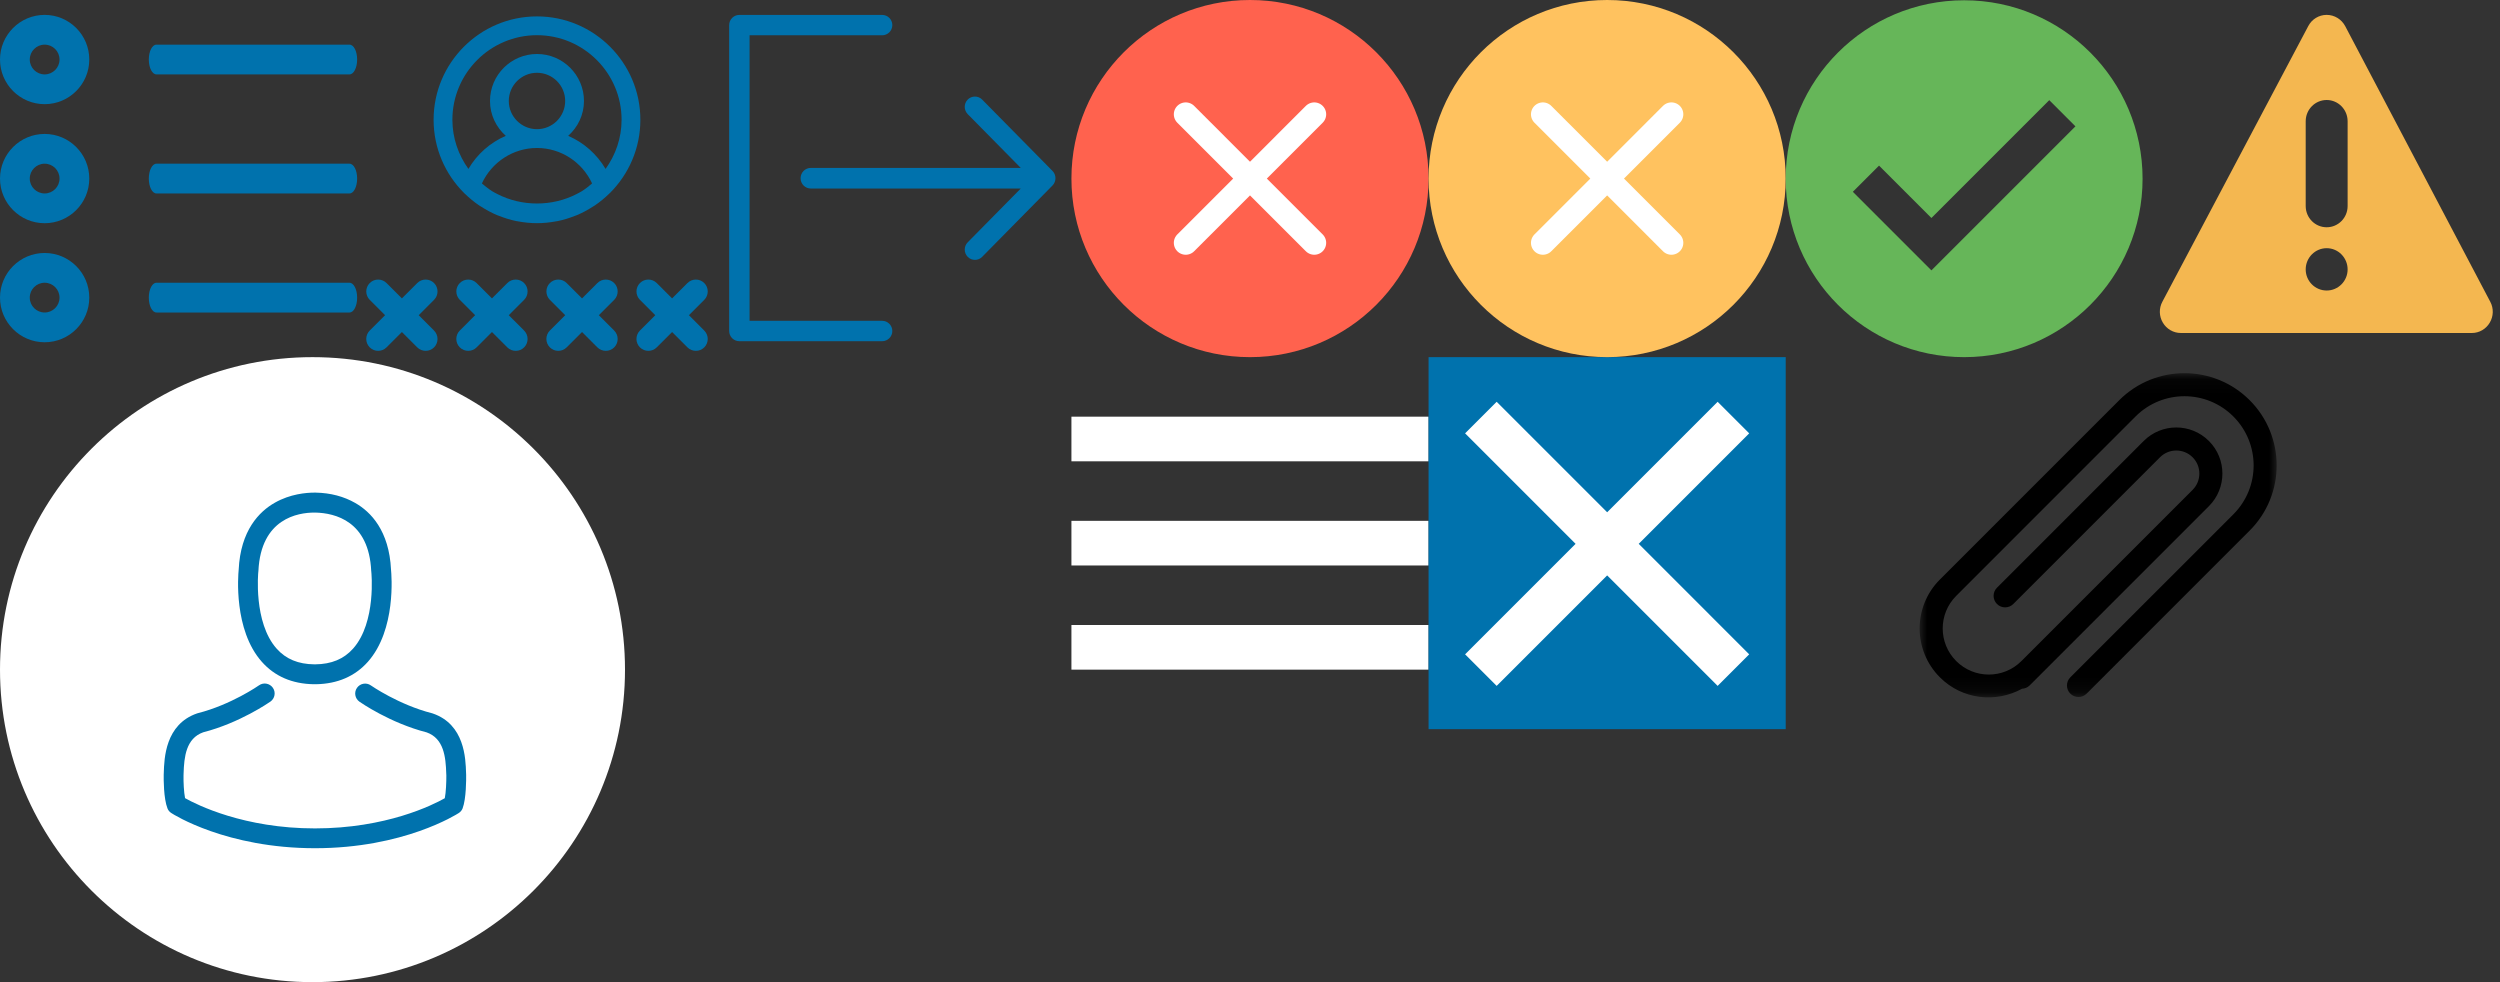 <?xml version="1.0" encoding="UTF-8"?>
<svg width="168px" height="66px" viewBox="0 0 168 66" version="1.1" xmlns="http://www.w3.org/2000/svg" xmlns:xlink="http://www.w3.org/1999/xlink">
    <rect x="0" y="0" width="168" height="66" fill="#333333" stroke="none"/>
    <!-- Generator: Sketch 49 (51002) - http://www.bohemiancoding.com/sketch -->
    <title>Artboard</title>
    <desc>Created with Sketch.</desc>
    <defs>
        <polygon id="path-1" points="0 0.078 23.992 0.078 23.992 21.865 0 21.865"></polygon>
    </defs>
    <g id="Artboard" stroke="none" stroke-width="1" fill="none" fill-rule="evenodd">
        <g id="Group" transform="translate(0, 1)" fill="#0072AD" fill-rule="nonzero">
            <path d="M3,0 C1.346,0 0,1.346 0,3 C0,4.654 1.346,6 3,6 C4.654,6 6,4.654 6,3 C6,1.346 4.654,0 3,0 Z M3,4 C2.448,4 2,3.552 2,3 C2,2.448 2.448,2 3,2 C3.552,2 4,2.448 4,3 C4,3.552 3.552,4 3,4 Z" id="Fill-1"></path>
            <path d="M3,8 C1.346,8 0,9.346 0,11 C0,12.654 1.346,14 3,14 C4.654,14 6,12.654 6,11 C6,9.346 4.654,8 3,8 Z M3,12 C2.448,12 2,11.552 2,11 C2,10.448 2.448,10 3,10 C3.552,10 4,10.448 4,11 C4,11.552 3.552,12 3,12 Z" id="Fill-1-Copy-3"></path>
            <path d="M3,16 C1.346,16 0,17.346 0,19 C0,20.654 1.346,22 3,22 C4.654,22 6,20.654 6,19 C6,17.346 4.654,16 3,16 Z M3,20 C2.448,20 2,19.552 2,19 C2,18.448 2.448,18 3,18 C3.552,18 4,18.448 4,19 C4,19.552 3.552,20 3,20 Z" id="Fill-1-Copy-4"></path>
            <path d="M24,3 C24,2.444 23.772,2 23.486,2 L10.514,2 C10.228,2 10,2.444 10,3 C10,3.556 10.228,4 10.514,4 L23.486,4 C23.772,4 24,3.556 24,3 Z" id="Fill-6"></path>
            <path d="M10.514,10 C10.228,10 10,10.444 10,11 C10,11.556 10.228,12 10.514,12 L23.486,12 C23.772,12 24,11.556 24,11 C24,10.444 23.772,10 23.486,10 L10.514,10 Z" id="Fill-7"></path>
            <path d="M24,19 C24,18.444 23.772,18 23.486,18 L10.514,18 C10.228,18 10,18.444 10,19 C10,19.556 10.228,20 10.514,20 L23.486,20 C23.772,20 24,19.556 24,19 Z" id="Fill-8"></path>
        </g>
        <g id="login" transform="translate(24, 1)" fill="#0072AD" fill-rule="nonzero">
            <path d="M11.221,18.021 C10.91,17.709 10.403,17.709 10.092,18.021 L9.06,19.052 L8.028,18.021 C7.717,17.709 7.211,17.709 6.899,18.021 C6.588,18.332 6.588,18.838 6.899,19.15 L7.929,20.181 L6.898,21.213 C6.586,21.525 6.586,22.031 6.898,22.342 C7.054,22.499 7.259,22.577 7.463,22.577 C7.668,22.577 7.872,22.499 8.027,22.344 L9.06,21.312 L10.092,22.344 C10.248,22.499 10.453,22.577 10.657,22.577 C10.862,22.577 11.066,22.499 11.221,22.344 C11.532,22.032 11.532,21.526 11.221,21.215 L10.189,20.181 L11.221,19.15 C11.532,18.838 11.532,18.332 11.221,18.021 Z M17.274,18.021 C16.962,17.709 16.456,17.709 16.144,18.021 L15.113,19.052 L14.081,18.021 C13.77,17.709 13.263,17.709 12.952,18.021 C12.641,18.332 12.641,18.838 12.952,19.15 L13.982,20.181 L12.95,21.213 C12.639,21.525 12.639,22.031 12.95,22.342 C13.107,22.499 13.311,22.577 13.516,22.577 C13.72,22.577 13.925,22.499 14.079,22.344 L15.113,21.312 L16.144,22.344 C16.301,22.499 16.505,22.577 16.71,22.577 C16.914,22.577 17.119,22.499 17.274,22.344 C17.585,22.032 17.585,21.526 17.274,21.215 L16.242,20.181 L17.274,19.15 C17.585,18.838 17.585,18.332 17.274,18.021 Z M23.326,18.021 C23.015,17.709 22.509,17.709 22.197,18.021 L21.165,19.052 L20.134,18.021 C19.822,17.709 19.316,17.709 19.005,18.021 C18.693,18.332 18.693,18.838 19.005,19.15 L20.035,20.181 L19.003,21.213 C18.692,21.525 18.692,22.031 19.003,22.342 C19.16,22.499 19.364,22.577 19.568,22.577 C19.773,22.577 19.977,22.499 20.132,22.344 L21.165,21.312 L22.197,22.344 C22.354,22.499 22.558,22.577 22.763,22.577 C22.967,22.577 23.171,22.499 23.326,22.344 C23.638,22.032 23.638,21.526 23.326,21.215 L22.295,20.181 L23.326,19.15 C23.638,18.838 23.638,18.332 23.326,18.021 Z M5.168,18.021 C4.857,17.709 4.351,17.709 4.039,18.021 L3.008,19.052 L1.976,18.021 C1.664,17.709 1.158,17.709 0.847,18.021 C0.535,18.332 0.535,18.838 0.847,19.15 L1.877,20.181 L0.845,21.213 C0.534,21.525 0.534,22.031 0.845,22.342 C1.002,22.499 1.206,22.577 1.41,22.577 C1.615,22.577 1.819,22.499 1.974,22.344 L3.008,21.312 L4.039,22.344 C4.196,22.499 4.4,22.577 4.605,22.577 C4.809,22.577 5.013,22.499 5.168,22.344 C5.48,22.032 5.48,21.526 5.168,21.215 L4.137,20.181 L5.168,19.15 C5.48,18.838 5.48,18.332 5.168,18.021 Z M12.086,1.365 C15.219,1.365 17.77,3.915 17.77,7.049 C17.77,8.283 17.364,9.418 16.694,10.351 C16.107,9.354 15.225,8.58 14.182,8.129 C14.828,7.551 15.243,6.72 15.243,5.786 C15.243,4.045 13.826,2.628 12.086,2.628 C10.345,2.628 8.928,4.045 8.928,5.786 C8.928,6.72 9.343,7.551 9.989,8.129 C8.945,8.579 8.062,9.353 7.478,10.351 C6.807,9.418 6.401,8.283 6.401,7.049 C6.401,3.915 8.952,1.365 12.086,1.365 Z M10.191,5.786 C10.191,4.741 11.041,3.891 12.086,3.891 C13.13,3.891 13.98,4.741 13.98,5.786 C13.98,6.831 13.13,7.681 12.086,7.681 C11.041,7.681 10.191,6.831 10.191,5.786 Z M15.499,11.565 C15.366,11.665 15.235,11.766 15.094,11.852 C14.981,11.922 14.859,11.981 14.741,12.044 C13.099,12.886 11.072,12.886 9.43,12.044 C9.312,11.981 9.19,11.922 9.077,11.852 C8.936,11.766 8.805,11.665 8.673,11.565 C8.573,11.489 8.478,11.408 8.383,11.326 C9.051,9.886 10.488,8.944 12.086,8.944 C13.683,8.944 15.12,9.886 15.789,11.326 C15.694,11.408 15.598,11.489 15.499,11.565 Z M7.177,11.965 C7.192,11.981 7.21,11.991 7.225,12.005 C7.527,12.3 7.853,12.57 8.204,12.808 C8.244,12.836 8.288,12.857 8.33,12.885 C8.666,13.102 9.019,13.294 9.391,13.452 C9.435,13.471 9.481,13.484 9.525,13.501 C9.903,13.652 10.294,13.774 10.701,13.858 C10.726,13.863 10.752,13.864 10.776,13.869 C11.2,13.95 11.637,13.997 12.086,13.997 C12.534,13.997 12.971,13.95 13.395,13.869 C13.421,13.864 13.446,13.863 13.47,13.858 C13.878,13.776 14.27,13.652 14.649,13.501 C14.691,13.484 14.736,13.471 14.779,13.453 C15.154,13.295 15.509,13.101 15.847,12.882 C15.885,12.857 15.926,12.837 15.963,12.812 C16.321,12.57 16.653,12.295 16.96,11.993 C16.97,11.983 16.983,11.976 16.994,11.965 C16.995,11.964 16.995,11.96 16.998,11.959 C18.255,10.7 19.033,8.964 19.033,7.049 C19.033,3.218 15.917,0.102 12.086,0.102 C8.254,0.102 5.138,3.218 5.138,7.049 C5.138,8.963 5.916,10.697 7.172,11.955 C7.174,11.958 7.174,11.963 7.177,11.965 Z" id="Fill-1"></path>
        </g>
        <g id="logout-(1)" transform="translate(49, 1)" fill="#0072AD" fill-rule="nonzero">
            <path d="M10.278,20.558 L1.371,20.558 L1.371,1.372 L10.278,1.372 C10.657,1.372 10.964,1.065 10.964,0.687 C10.964,0.309 10.657,0.002 10.278,0.002 L0.685,0.002 C0.307,0.002 0,0.309 0,0.687 L0,21.244 C0,21.622 0.307,21.929 0.685,21.929 L10.278,21.929 C10.657,21.929 10.964,21.622 10.964,21.244 C10.964,20.865 10.657,20.558 10.278,20.558 Z" id="Fill-1"></path>
            <path d="M21.728,10.487 L17,5.691 C16.733,5.421 16.299,5.421 16.031,5.691 C15.764,5.961 15.764,6.4 16.031,6.67 L19.595,10.284 L5.484,10.284 C5.106,10.284 4.799,10.594 4.799,10.976 C4.799,11.359 5.106,11.668 5.484,11.668 L19.595,11.668 L16.031,15.283 C15.764,15.554 15.764,15.991 16.031,16.261 C16.3,16.532 16.733,16.532 17,16.261 L21.728,11.465 C21.992,11.199 21.995,10.753 21.728,10.487 Z" id="Fill-3"></path>
        </g>
        <g id="Group" transform="translate(0, 24)" fill-rule="nonzero">
            <circle id="Oval" fill="#FFFFFF" cx="21" cy="21" r="21"></circle>
            <g id="avatar" transform="translate(11, 9)" fill="#0072AD">
                <path d="M10.076,12.98 L10.235,12.98 C11.685,12.955 12.858,12.445 13.723,11.471 C15.628,9.323 15.312,5.641 15.277,5.29 C15.153,2.652 13.906,1.391 12.877,0.802 C12.11,0.361 11.214,0.124 10.215,0.104 L10.131,0.104 C9.582,0.104 8.503,0.193 7.469,0.782 C6.429,1.371 5.163,2.633 5.039,5.29 C5.004,5.641 4.687,9.323 6.593,11.471 C7.454,12.445 8.626,12.955 10.076,12.98 Z M6.36,5.414 C6.36,5.399 6.365,5.384 6.365,5.374 C6.528,1.826 9.047,1.445 10.126,1.445 L10.185,1.445 C11.521,1.475 13.793,2.019 13.946,5.374 C13.946,5.389 13.946,5.404 13.951,5.414 C13.956,5.448 14.302,8.813 12.729,10.585 C12.105,11.287 11.274,11.634 10.18,11.644 L10.131,11.644 C9.042,11.634 8.206,11.287 7.587,10.585 C6.019,8.823 6.355,5.443 6.36,5.414 Z" id="Fill-1"></path>
                <path d="M20.325,19.086 L20.325,19.071 C20.325,19.032 20.32,18.992 20.32,18.948 C20.29,17.968 20.226,15.677 18.078,14.944 C18.063,14.939 18.043,14.935 18.029,14.929 C15.797,14.36 13.941,13.074 13.921,13.059 C13.62,12.846 13.204,12.92 12.991,13.222 C12.778,13.524 12.852,13.94 13.154,14.153 C13.239,14.212 15.208,15.583 17.672,16.216 C18.825,16.627 18.954,17.859 18.988,18.987 C18.988,19.032 18.988,19.071 18.994,19.111 C18.998,19.556 18.969,20.244 18.89,20.64 C18.088,21.095 14.946,22.669 10.165,22.669 C5.405,22.669 2.243,21.09 1.436,20.635 C1.357,20.239 1.323,19.551 1.333,19.106 C1.333,19.066 1.337,19.027 1.337,18.982 C1.372,17.854 1.501,16.622 2.654,16.211 C5.118,15.578 7.088,14.202 7.172,14.148 C7.473,13.935 7.548,13.519 7.335,13.217 C7.122,12.916 6.707,12.841 6.405,13.054 C6.385,13.069 4.539,14.355 2.297,14.925 C2.278,14.929 2.263,14.935 2.248,14.939 C0.1,15.677 0.036,17.968 0.006,18.943 C0.006,18.987 0.006,19.027 0.001,19.066 L0.001,19.081 C-0.004,19.339 -0.008,20.66 0.254,21.323 C0.303,21.452 0.392,21.56 0.511,21.635 C0.659,21.734 4.218,24 10.17,24 C16.123,24 19.681,21.729 19.83,21.635 C19.944,21.56 20.038,21.452 20.087,21.323 C20.335,20.665 20.329,19.343 20.325,19.086 Z" id="Fill-3"></path>
            </g>
        </g>
        <g id="error" transform="translate(72, 0)">
            <g id="Group-3" fill="#FF624E" fill-rule="nonzero">
                <path d="M24,12 C24,18.628 18.628,24 12,24 C5.372,24 0,18.628 0,12 C0,5.372 5.372,0 12,0 C18.628,0 24,5.372 24,12 Z" id="Fill-1"></path>
            </g>
            <path d="M7.681,16.319 L16.319,7.681 M7.681,7.681 L16.319,16.319" id="Stroke-4" stroke="#FFFFFF" stroke-width="1.6" stroke-linecap="round"></path>
        </g>
        <g id="Group-2" transform="translate(72, 28)" fill="#FFFFFF">
            <rect id="Rectangle" x="0" y="0" width="24" height="3"></rect>
            <rect id="Rectangle-Copy" x="0" y="7" width="24" height="3"></rect>
            <rect id="Rectangle-Copy-2" x="0" y="14" width="24" height="3"></rect>
        </g>
        <rect id="Rectangle-2" fill="#0072AD" x="96" y="24" width="24" height="25"></rect>
        <g id="error-copy" transform="translate(96, 0)">
            <g id="Group-3" fill="#FFC25F" fill-rule="nonzero">
                <path d="M24,12 C24,18.628 18.628,24 12,24 C5.372,24 0,18.628 0,12 C0,5.372 5.372,0 12,0 C18.628,0 24,5.372 24,12 Z" id="Fill-1"></path>
            </g>
            <path d="M7.681,16.319 L16.319,7.681 M7.681,7.681 L16.319,16.319" id="Stroke-4" stroke="#FFFFFF" stroke-width="1.6" stroke-linecap="round"></path>
        </g>
        <g id="checked" transform="translate(120, 0)" fill="#66B659" fill-rule="nonzero">
            <path d="M9.791,18.169 L4.511,12.889 L6.271,11.129 L9.791,14.649 L17.71,6.73 L19.47,8.49 L9.791,18.169 Z M11.991,0.019 C5.369,0.019 0,5.387 0,12.009 C0,18.632 5.369,24 11.991,24 C18.613,24 23.981,18.632 23.981,12.009 C23.981,5.387 18.613,0.019 11.991,0.019 Z" id="Fill-1"></path>
        </g>
        <g id="error-triangle" transform="translate(145, 1)" fill="#F4B750" fill-rule="nonzero">
            <path d="M22.348,19.282 L12.595,0.752 C12.347,0.292 11.874,0 11.352,0 C10.829,0 10.356,0.292 10.116,0.752 L0.308,19.282 C0.074,19.72 0.088,20.256 0.342,20.68 C0.596,21.113 1.057,21.377 1.551,21.377 L21.112,21.377 C21.606,21.377 22.059,21.113 22.313,20.68 C22.567,20.256 22.582,19.72 22.348,19.282 Z M11.352,18.523 C10.576,18.523 9.943,17.89 9.943,17.105 C9.943,16.317 10.576,15.678 11.352,15.678 C12.127,15.678 12.76,16.317 12.76,17.105 C12.76,17.89 12.127,18.523 11.352,18.523 Z M12.76,12.846 C12.76,13.638 12.127,14.272 11.352,14.272 C10.576,14.272 9.943,13.638 9.943,12.846 L9.943,7.147 C9.943,6.36 10.576,5.72 11.352,5.72 C12.127,5.72 12.76,6.36 12.76,7.147 L12.76,12.846 Z" id="Fill-1"></path>
        </g>
        <path d="M108,34.425 L115.425,27 L117.546,29.121 L110.121,36.546 L117.546,43.971 L115.425,46.092 L108,38.667 L100.575,46.092 L98.454,43.971 L105.879,36.546 L98.454,29.121 L100.575,27 L108,34.425 Z" id="Combined-Shape" fill="#FFFFFF"></path>
        <g id="clip" transform="translate(129, 25)">
            <mask id="mask-2" fill="white">
                <use xlink:href="#path-1"></use>
            </mask>
            <g id="Clip-2"></g>
            <path d="M22.177,1.892 C19.757,-0.527 15.833,-0.527 13.413,1.892 L1.362,13.943 C-0.454,15.759 -0.454,18.701 1.362,20.517 C2.859,22.014 5.116,22.256 6.88,21.284 C7.065,21.275 7.246,21.205 7.387,21.066 L19.438,9.015 C20.648,7.805 20.648,5.843 19.438,4.634 C18.228,3.423 16.266,3.423 15.056,4.634 L5.197,14.493 C4.894,14.796 4.894,15.287 5.197,15.589 C5.499,15.891 5.99,15.891 6.292,15.589 L16.152,5.729 C16.758,5.123 17.738,5.123 18.343,5.729 C18.948,6.334 18.948,7.315 18.343,7.919 L6.839,19.423 C5.629,20.633 3.667,20.633 2.457,19.423 C1.247,18.213 1.247,16.252 2.457,15.042 L14.508,2.988 C16.324,1.172 19.266,1.172 21.082,2.988 C22.898,4.804 22.898,7.746 21.082,9.562 L10.126,20.517 C9.824,20.819 9.824,21.31 10.126,21.612 C10.429,21.915 10.92,21.915 11.222,21.612 L22.177,10.657 C24.597,8.237 24.597,4.313 22.177,1.892 Z" id="Fill-1" fill="#000000" mask="url(#mask-2)"></path>
        </g>
    </g>
</svg>